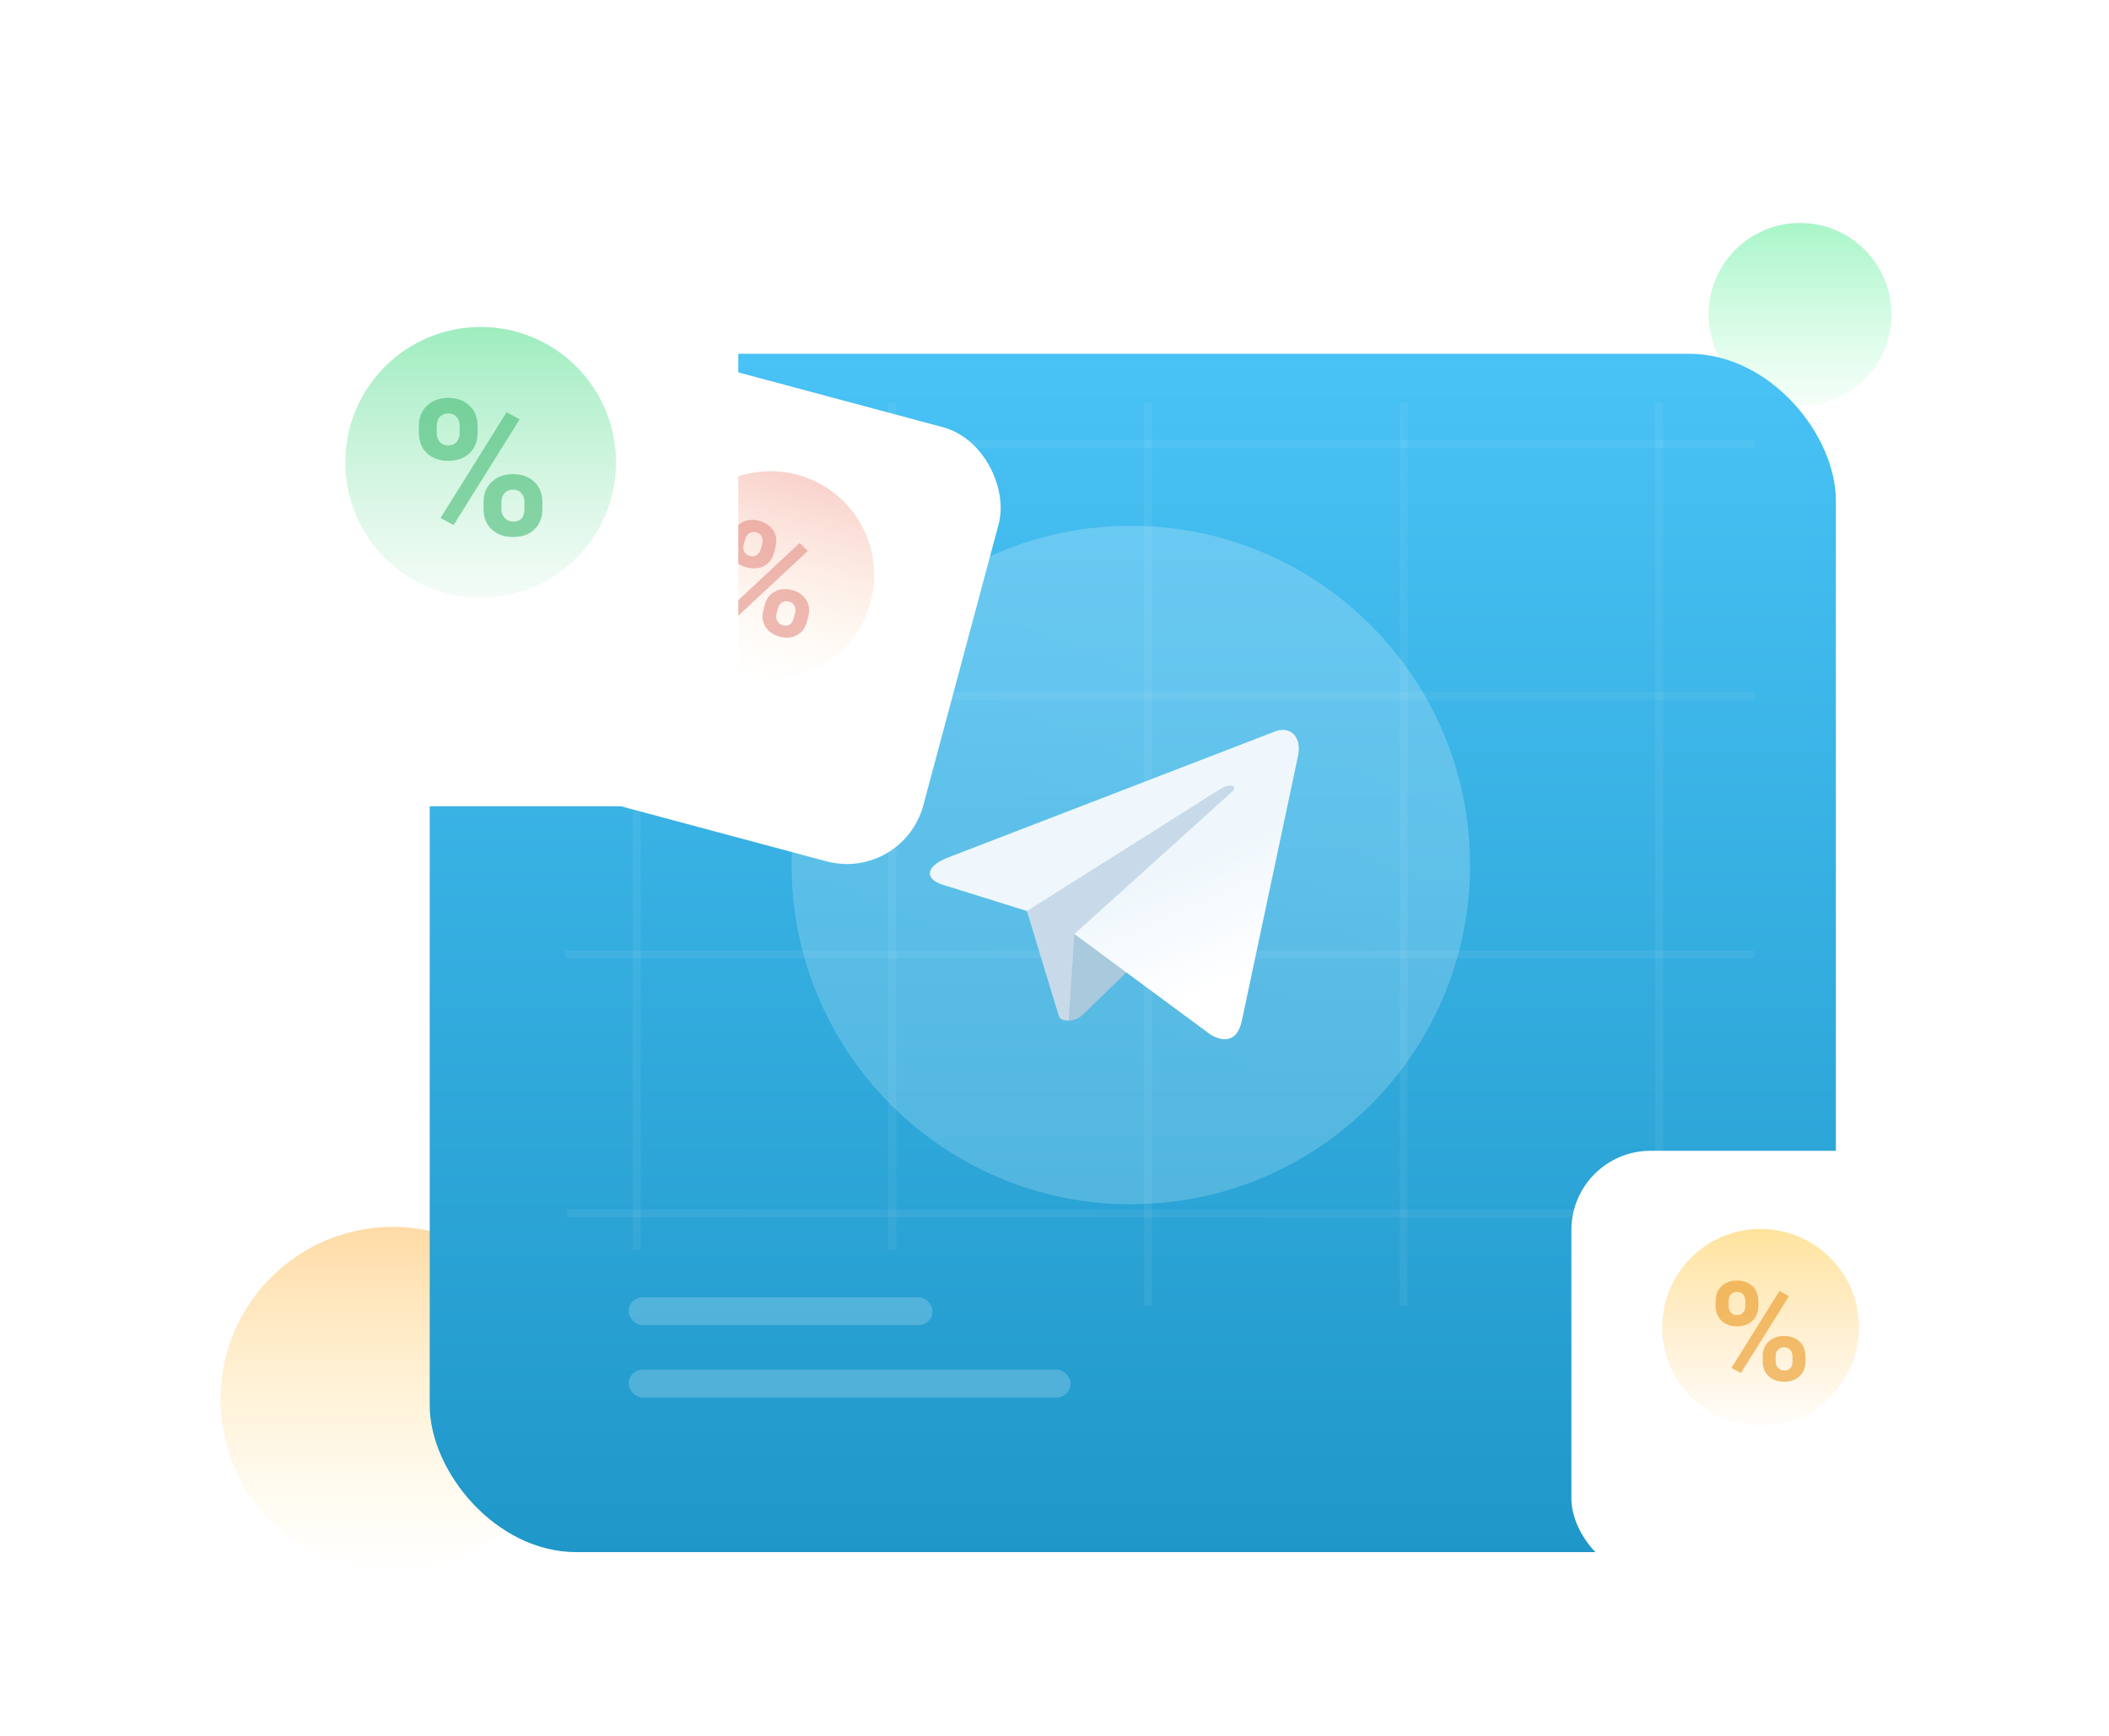 <svg width="373" height="307" viewBox="0 0 373 307" fill="none" xmlns="http://www.w3.org/2000/svg">
<circle cx="318.354" cy="55.608" r="16.174" fill="url(#paint0_linear)"/>
<circle cx="69.5" cy="247.5" r="30.5" fill="url(#paint1_linear)"/>
<g filter="url(#filter0_d)">
<rect x="76" y="47" width="248.695" height="211.956" rx="25.96" fill="url(#paint2_linear)"/>
</g>
<rect x="111.182" y="242.261" width="78.171" height="4.922" rx="2.461" fill="white" fill-opacity="0.2"/>
<rect x="111.182" y="229.462" width="53.736" height="4.922" rx="2.461" fill="white" fill-opacity="0.2"/>
<path d="M112.594 62.789V221.05" stroke="white" stroke-opacity="0.06" stroke-width="1.413"/>
<path d="M310.266 214.652L100.23 214.584" stroke="white" stroke-opacity="0.06" stroke-width="1.413"/>
<path d="M310.266 168.825L100.005 168.825" stroke="white" stroke-opacity="0.06" stroke-width="1.413"/>
<path d="M310.266 123L100.005 123" stroke="white" stroke-opacity="0.06" stroke-width="1.413"/>
<path d="M310.266 78.522L100.005 78.522" stroke="white" stroke-opacity="0.06" stroke-width="1.413"/>
<path d="M157.812 71.267V221.049" stroke="white" stroke-opacity="0.06" stroke-width="1.413"/>
<path d="M203.03 71.267V230.94" stroke="white" stroke-opacity="0.06" stroke-width="1.413"/>
<path d="M248.247 71.267V230.94" stroke="white" stroke-opacity="0.06" stroke-width="1.413"/>
<path d="M293.466 71.267V230.94" stroke="white" stroke-opacity="0.06" stroke-width="1.413"/>
<path opacity="0.22" d="M200 213C233.137 213 260 186.137 260 153C260 119.863 233.137 93 200 93C166.863 93 140 119.863 140 153C140 186.137 166.863 213 200 213Z" fill="url(#paint3_linear)"/>
<path d="M189 180.5C187.056 180.5 187.387 179.766 186.716 177.915L181 159.104L225 133" fill="#C8DAEA"/>
<path d="M189 180.5C190.5 180.5 191.163 179.814 192 179L200 171.221L190.021 165.203" fill="#A9C9DD"/>
<path d="M190.021 165.206L214.201 183.07C216.96 184.593 218.951 183.804 219.639 180.509L229.481 134.127C230.489 130.087 227.941 128.254 225.301 129.453L167.506 151.738C163.561 153.321 163.585 155.522 166.787 156.502L181.619 161.132L215.955 139.469C217.576 138.486 219.064 139.014 217.843 140.098" fill="url(#paint4_linear)"/>
<g filter="url(#filter1_d)">
<rect x="112.493" y="54.261" width="70.147" height="79.5" rx="14" transform="rotate(15 112.493 54.261)" fill="white"/>
</g>
<circle cx="136.275" cy="101.689" r="18.337" transform="rotate(15 136.275 101.689)" fill="url(#paint5_linear)"/>
<path opacity="0.62" d="M129.463 94.755C129.754 93.669 130.342 92.884 131.228 92.4C132.115 91.908 133.131 91.815 134.274 92.121C135.433 92.432 136.276 93.018 136.801 93.88C137.328 94.734 137.438 95.732 137.132 96.876L136.897 97.751C136.604 98.846 136.016 99.631 135.132 100.107C134.249 100.582 133.236 100.667 132.092 100.361C130.941 100.052 130.098 99.47 129.563 98.614C129.037 97.752 128.927 96.754 129.231 95.619L129.463 94.755ZM131.547 96.317C131.416 96.804 131.449 97.234 131.644 97.608C131.85 97.976 132.179 98.22 132.633 98.342C133.087 98.464 133.488 98.41 133.836 98.182C134.184 97.954 134.425 97.588 134.56 97.086L134.801 96.186C134.932 95.699 134.903 95.27 134.716 94.899C134.529 94.527 134.2 94.278 133.73 94.152C133.284 94.033 132.883 94.086 132.527 94.312C132.173 94.53 131.926 94.903 131.784 95.43L131.547 96.317ZM135.258 106.983C135.551 105.889 136.144 105.105 137.035 104.631C137.929 104.149 138.943 104.06 140.078 104.365C141.23 104.673 142.069 105.254 142.596 106.108C143.134 106.956 143.247 107.959 142.936 109.119L142.702 109.994C142.411 111.081 141.826 111.867 140.949 112.353C140.073 112.831 139.056 112.915 137.897 112.604C136.729 112.291 135.883 111.704 135.358 110.842C134.833 109.98 134.719 108.994 135.017 107.883L135.258 106.983ZM137.339 108.557C137.219 109.003 137.263 109.423 137.47 109.818C137.677 110.212 138 110.468 138.438 110.585C139.427 110.85 140.068 110.436 140.361 109.341L140.609 108.417C140.739 107.93 140.706 107.504 140.508 107.139C140.313 106.765 139.988 106.517 139.534 106.395C139.08 106.274 138.675 106.326 138.319 106.552C137.965 106.77 137.72 107.135 137.583 107.645L137.339 108.557ZM130.534 108.95L129.067 107.566L141.422 96.044L142.889 97.427L130.534 108.95Z" fill="#E49287"/>
<g filter="url(#filter2_d)">
<rect x="39" y="30" width="91.573" height="103.783" rx="14" fill="white"/>
</g>
<circle cx="85.011" cy="81.77" r="23.938" fill="url(#paint6_linear)"/>
<path opacity="0.62" d="M74.081 75.329C74.081 73.861 74.558 72.672 75.511 71.762C76.464 70.842 77.713 70.382 79.258 70.382C80.825 70.382 82.085 70.837 83.038 71.746C83.992 72.644 84.469 73.866 84.469 75.411V76.595C84.469 78.074 83.992 79.263 83.038 80.161C82.085 81.06 80.836 81.509 79.291 81.509C77.735 81.509 76.475 81.06 75.511 80.161C74.558 79.252 74.081 78.03 74.081 76.496V75.329ZM77.237 76.595C77.237 77.252 77.423 77.783 77.796 78.189C78.179 78.583 78.678 78.781 79.291 78.781C79.905 78.781 80.392 78.578 80.754 78.172C81.116 77.767 81.296 77.225 81.296 76.545V75.329C81.296 74.672 81.116 74.14 80.754 73.735C80.392 73.329 79.894 73.127 79.258 73.127C78.656 73.127 78.168 73.329 77.796 73.735C77.423 74.129 77.237 74.683 77.237 75.395V76.595ZM85.52 88.79C85.52 87.311 86.002 86.122 86.967 85.223C87.931 84.314 89.18 83.859 90.714 83.859C92.27 83.859 93.525 84.308 94.478 85.207C95.442 86.094 95.924 87.322 95.924 88.888V90.072C95.924 91.54 95.453 92.729 94.511 93.638C93.568 94.537 92.314 94.986 90.747 94.986C89.169 94.986 87.903 94.531 86.95 93.622C85.997 92.713 85.52 91.507 85.52 90.006V88.79ZM88.676 90.072C88.676 90.674 88.873 91.189 89.268 91.617C89.662 92.044 90.155 92.258 90.747 92.258C92.084 92.258 92.752 91.518 92.752 90.039V88.79C92.752 88.132 92.566 87.606 92.193 87.212C91.821 86.807 91.328 86.604 90.714 86.604C90.1 86.604 89.607 86.807 89.235 87.212C88.862 87.606 88.676 88.149 88.676 88.839V90.072ZM80.228 92.866L77.911 91.617L89.596 72.913L91.914 74.162L80.228 92.866Z" fill="#4CBC79"/>
<g filter="url(#filter3_d)">
<rect x="277.918" y="197.13" width="66.599" height="75.478" rx="14" fill="white"/>
</g>
<circle cx="311.381" cy="234.781" r="17.409" fill="url(#paint7_linear)"/>
<path opacity="0.62" d="M303.432 230.098C303.432 229.03 303.778 228.165 304.472 227.504C305.165 226.835 306.073 226.5 307.197 226.5C308.336 226.5 309.253 226.831 309.946 227.492C310.639 228.146 310.986 229.034 310.986 230.158V231.018C310.986 232.094 310.639 232.959 309.946 233.612C309.253 234.266 308.344 234.592 307.221 234.592C306.089 234.592 305.173 234.266 304.472 233.612C303.778 232.951 303.432 232.062 303.432 230.947V230.098ZM305.727 231.018C305.727 231.496 305.862 231.883 306.133 232.178C306.412 232.465 306.775 232.608 307.221 232.608C307.667 232.608 308.022 232.461 308.285 232.166C308.548 231.871 308.679 231.477 308.679 230.982V230.098C308.679 229.62 308.548 229.233 308.285 228.938C308.022 228.644 307.659 228.496 307.197 228.496C306.759 228.496 306.404 228.644 306.133 228.938C305.862 229.225 305.727 229.628 305.727 230.146V231.018ZM311.751 239.888C311.751 238.812 312.102 237.947 312.803 237.294C313.504 236.632 314.413 236.302 315.528 236.302C316.66 236.302 317.572 236.628 318.266 237.282C318.967 237.927 319.318 238.82 319.318 239.959V240.82C319.318 241.888 318.975 242.752 318.29 243.414C317.604 244.067 316.692 244.394 315.552 244.394C314.405 244.394 313.484 244.063 312.791 243.402C312.098 242.741 311.751 241.864 311.751 240.772V239.888ZM314.046 240.82C314.046 241.258 314.19 241.633 314.476 241.944C314.763 242.254 315.122 242.41 315.552 242.41C316.524 242.41 317.011 241.872 317.011 240.796V239.888C317.011 239.41 316.875 239.027 316.604 238.74C316.333 238.445 315.975 238.298 315.528 238.298C315.082 238.298 314.724 238.445 314.453 238.74C314.182 239.027 314.046 239.422 314.046 239.924V240.82ZM307.902 242.852L306.217 241.944L314.716 228.341L316.401 229.249L307.902 242.852Z" fill="#E99A25"/>
<defs>
<filter id="filter0_d" x="60.424" y="47" width="279.848" height="243.109" filterUnits="userSpaceOnUse" color-interpolation-filters="sRGB">
<feFlood flood-opacity="0" result="BackgroundImageFix"/>
<feColorMatrix in="SourceAlpha" type="matrix" values="0 0 0 0 0 0 0 0 0 0 0 0 0 0 0 0 0 0 127 0"/>
<feOffset dy="15.576"/>
<feGaussianBlur stdDeviation="7.788"/>
<feColorMatrix type="matrix" values="0 0 0 0 0.157 0 0 0 0 0.627 0 0 0 0 0.824 0 0 0 0.21 0"/>
<feBlend mode="normal" in2="BackgroundImageFix" result="effect1_dropShadow"/>
<feBlend mode="normal" in="SourceGraphic" in2="effect1_dropShadow" result="shape"/>
</filter>
<filter id="filter1_d" x="62.689" y="31.79" width="146.788" height="153.402" filterUnits="userSpaceOnUse" color-interpolation-filters="sRGB">
<feFlood flood-opacity="0" result="BackgroundImageFix"/>
<feColorMatrix in="SourceAlpha" type="matrix" values="0 0 0 0 0 0 0 0 0 0 0 0 0 0 0 0 0 0 127 0"/>
<feOffset dy="6.757"/>
<feGaussianBlur stdDeviation="14.614"/>
<feColorMatrix type="matrix" values="0 0 0 0 0.387 0 0 0 0 0.398 0 0 0 0 0.504 0 0 0 0.21 0"/>
<feBlend mode="normal" in2="BackgroundImageFix" result="effect1_dropShadow"/>
<feBlend mode="normal" in="SourceGraphic" in2="effect1_dropShadow" result="shape"/>
</filter>
<filter id="filter2_d" x="0.845" y="0.666" width="167.884" height="180.093" filterUnits="userSpaceOnUse" color-interpolation-filters="sRGB">
<feFlood flood-opacity="0" result="BackgroundImageFix"/>
<feColorMatrix in="SourceAlpha" type="matrix" values="0 0 0 0 0 0 0 0 0 0 0 0 0 0 0 0 0 0 127 0"/>
<feOffset dy="8.822"/>
<feGaussianBlur stdDeviation="19.078"/>
<feColorMatrix type="matrix" values="0 0 0 0 0.387 0 0 0 0 0.398 0 0 0 0 0.504 0 0 0 0.21 0"/>
<feBlend mode="normal" in2="BackgroundImageFix" result="effect1_dropShadow"/>
<feBlend mode="normal" in="SourceGraphic" in2="effect1_dropShadow" result="shape"/>
</filter>
<filter id="filter3_d" x="250.169" y="175.796" width="122.097" height="130.977" filterUnits="userSpaceOnUse" color-interpolation-filters="sRGB">
<feFlood flood-opacity="0" result="BackgroundImageFix"/>
<feColorMatrix in="SourceAlpha" type="matrix" values="0 0 0 0 0 0 0 0 0 0 0 0 0 0 0 0 0 0 127 0"/>
<feOffset dy="6.416"/>
<feGaussianBlur stdDeviation="13.875"/>
<feColorMatrix type="matrix" values="0 0 0 0 0.387 0 0 0 0 0.398 0 0 0 0 0.504 0 0 0 0.21 0"/>
<feBlend mode="normal" in2="BackgroundImageFix" result="effect1_dropShadow"/>
<feBlend mode="normal" in="SourceGraphic" in2="effect1_dropShadow" result="shape"/>
</filter>
<linearGradient id="paint0_linear" x1="318.354" y1="39.435" x2="318.354" y2="71.782" gradientUnits="userSpaceOnUse">
<stop stop-color="#A8F5C8"/>
<stop offset="1" stop-color="#C2FDDA" stop-opacity="0.17"/>
</linearGradient>
<linearGradient id="paint1_linear" x1="69.5" y1="217" x2="69.5" y2="278" gradientUnits="userSpaceOnUse">
<stop stop-color="#FEB13D" stop-opacity="0.46"/>
<stop offset="1" stop-color="#FFE27C" stop-opacity="0"/>
</linearGradient>
<linearGradient id="paint2_linear" x1="200.348" y1="47" x2="200.348" y2="258.956" gradientUnits="userSpaceOnUse">
<stop stop-color="#49C2F5"/>
<stop offset="1" stop-color="#1F97C9"/>
</linearGradient>
<linearGradient id="paint3_linear" x1="220.04" y1="113.04" x2="190.04" y2="183" gradientUnits="userSpaceOnUse">
<stop stop-color="#F3FBFF"/>
<stop offset="1" stop-color="#DAF4FF"/>
</linearGradient>
<linearGradient id="paint4_linear" x1="207.523" y1="153.006" x2="216.886" y2="174.34" gradientUnits="userSpaceOnUse">
<stop stop-color="#EFF7FC"/>
<stop offset="1" stop-color="white"/>
</linearGradient>
<linearGradient id="paint5_linear" x1="136.275" y1="83.352" x2="136.275" y2="120.026" gradientUnits="userSpaceOnUse">
<stop stop-color="#F5B1A8" stop-opacity="0.58"/>
<stop offset="1" stop-color="#FDECC2" stop-opacity="0.01"/>
</linearGradient>
<linearGradient id="paint6_linear" x1="85.011" y1="57.832" x2="85.011" y2="105.708" gradientUnits="userSpaceOnUse">
<stop stop-color="#9EEDBF"/>
<stop offset="1" stop-color="#BBEDD0" stop-opacity="0.17"/>
</linearGradient>
<linearGradient id="paint7_linear" x1="311.381" y1="217.372" x2="311.381" y2="254.512" gradientUnits="userSpaceOnUse">
<stop stop-color="#FFD056" stop-opacity="0.58"/>
<stop offset="1" stop-color="#FFC671" stop-opacity="0"/>
</linearGradient>
</defs>
</svg>
